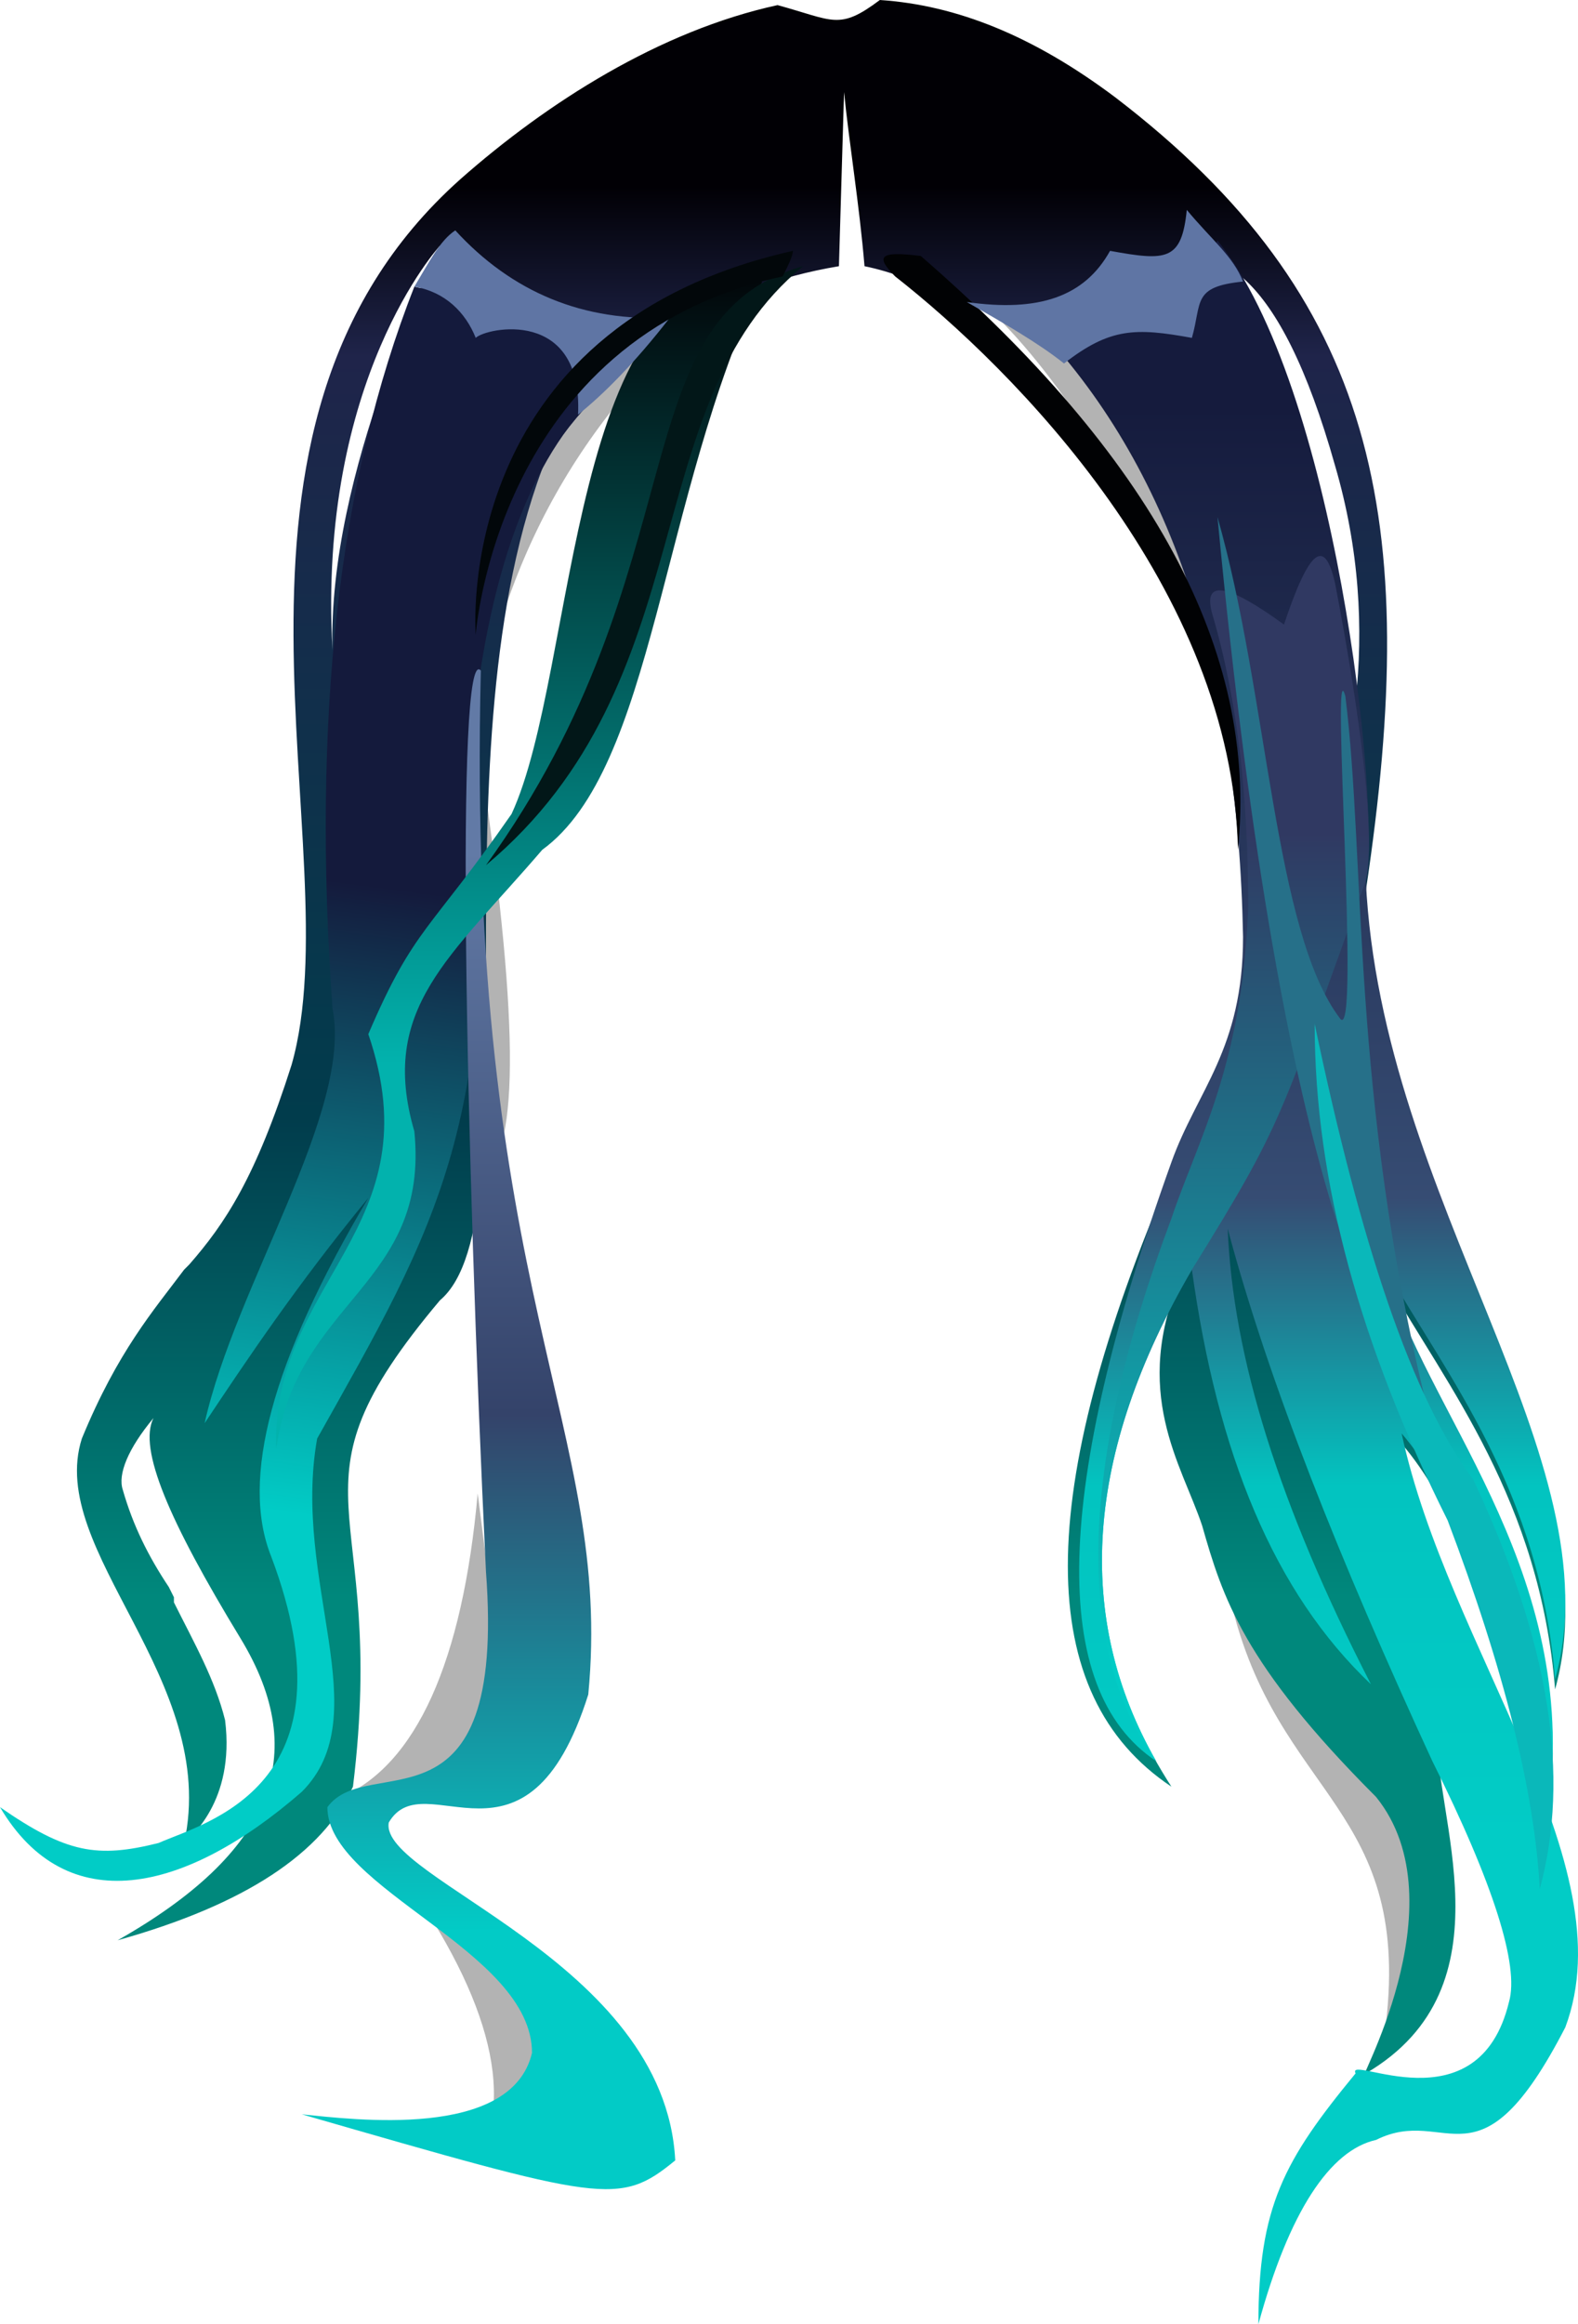 <?xml version="1.0" encoding="UTF-8" standalone="no"?>
<svg
   width="308.478"
   height="454"
   viewBox="0 0 308.478 454"
   version="1.1"
   id="svg69"
   sodipodi:docname="cb-layer-0700.svg"
   xmlns:inkscape="http://www.inkscape.org/namespaces/inkscape"
   xmlns:sodipodi="http://sodipodi.sourceforge.net/DTD/sodipodi-0.dtd"
   xmlns="http://www.w3.org/2000/svg"
   xmlns:svg="http://www.w3.org/2000/svg">
  <sodipodi:namedview
     id="namedview71"
     pagecolor="#ffffff"
     bordercolor="#666666"
     borderopacity="1.0"
     inkscape:pageshadow="2"
     inkscape:pageopacity="0.0"
     inkscape:pagecheckerboard="0" />
  <defs
     id="defs42">
    <linearGradient
       x1="189.455"
       y1="30.906"
       x2="189.455"
       y2="264.415"
       id="id-63837"
       gradientTransform="scale(0.847,1.18)"
       gradientUnits="userSpaceOnUse">
      <stop
         stop-color="#010005"
         offset="0%"
         id="stop2" />
      <stop
         stop-color="#1F244A"
         offset="12%"
         id="stop4" />
      <stop
         stop-color="#013C4C"
         offset="66%"
         id="stop6" />
      <stop
         stop-color="#00887C"
         offset="100%"
         id="stop8" />
    </linearGradient>
    <linearGradient
       x1="499.016"
       y1="20.234"
       x2="499.016"
       y2="163.875"
       id="id-63838"
       gradientTransform="scale(0.511,1.955)"
       gradientUnits="userSpaceOnUse">
      <stop
         stop-color="#151B3D"
         offset="0%"
         id="stop11" />
      <stop
         stop-color="#364C73"
         offset="55%"
         id="stop13" />
      <stop
         stop-color="#02C4C0"
         offset="75%"
         id="stop15" />
      <stop
         stop-color="#02CCC6"
         offset="100%"
         id="stop17" />
    </linearGradient>
    <linearGradient
       x1="508.629"
       y1="58.201"
       x2="508.629"
       y2="135.213"
       id="id-63839"
       gradientTransform="scale(0.474,2.109)"
       gradientUnits="userSpaceOnUse">
      <stop
         stop-color="#303962"
         offset="0%"
         id="stop20" />
      <stop
         stop-color="#02CCC6"
         offset="100%"
         id="stop22" />
    </linearGradient>
    <linearGradient
       x1="97.346"
       y1="80.431"
       x2="93.528"
       y2="156.78"
       id="id-63840"
       gradientTransform="scale(0.613,1.631)"
       gradientUnits="userSpaceOnUse">
      <stop
         stop-color="#141A3C"
         offset="0%"
         id="stop25" />
      <stop
         stop-color="#01CCC6"
         offset="100%"
         id="stop27" />
    </linearGradient>
    <linearGradient
       x1="192.588"
       y1="44.996"
       x2="192.588"
       y2="192.21"
       id="id-63841"
       gradientTransform="scale(0.496,2.017)"
       gradientUnits="userSpaceOnUse">
      <stop
         stop-color="#627AA6"
         offset="12%"
         id="stop30" />
      <stop
         stop-color="#34436A"
         offset="49%"
         id="stop32" />
      <stop
         stop-color="#02CBC6"
         offset="83%"
         id="stop34" />
    </linearGradient>
    <linearGradient
       x1="157.283"
       y1="9.536"
       x2="157.283"
       y2="156.799"
       id="id-63842"
       gradientTransform="scale(0.645,1.55)"
       gradientUnits="userSpaceOnUse">
      <stop
         stop-color="#02070A"
         offset="0%"
         id="stop37" />
      <stop
         stop-color="#02B2AD"
         offset="67%"
         id="stop39" />
    </linearGradient>
  </defs>
  <g
     id="id-63843">
    <g
       transform="translate(46,55)"
       fill="#000000"
       opacity="0.3"
       id="id-63844">
      <path
         d="M 98,1 C 70,23 53,51 47,87 c 8,52 9,81 2,87 C 48,166 46,124 42,47 65,22 83,7 98,1 Z"
         id="id-63845" />
      <path
         d="M 196,64 175,21 149,7 c 14,14 27,36 42,66 2,2 3,-1 5,-9 z"
         id="id-63846" />
      <path
         d="m 238,309 c -32,-36 -49,-52 -50,-48 15,37 42,34 43,79 2,2 4,-8 7,-31 z"
         transform="rotate(9,213,301)"
         id="path46" />
      <path
         d="M 69,351 49,323 19,310 c 26,19 39,37 37,53 2,2 6,-2 13,-12 z"
         transform="rotate(16,44,337)"
         id="path48" />
      <path
         d="M 60,276 43,257 12,244 c 27,19 40,37 38,53 2,2 5,-5 10,-21 z"
         transform="rotate(60,36,271)"
         id="path50" />
    </g>
    <path
       d="m 172,0 c 15,1 30,7 46,19 51,39 60,82 49,155 3,63 49,113 37,156 -3,-37 -21,-59 -33,-80 7,27 37,57 32,103 1,7 -10,-49 -29,-71 5,22 8,42 7,56 -1,16 15,50 -14,67 -3,4 19,-33 2,-54 -26,-26 -30,-39 -34,-53 -4,-12 -14,-26 -4,-49 -21,36 -22,69 -2,100 -27,-18 -27,-57 0,-120 7,-21 51,-73 32,-138 C 239,13 210,71 204,67 196,62 179,54 169,52 168,40 166,28 165,18 l -1,34 c -24,4 -42,16 -57,37 -23,57 -2,149 -21,165 -32,38 -10,38 -17,95 -6,13 -21,23 -46,30 30,-17 38,-36 24,-59 -14,-23 -20,-37 -17,-43 -5,6 -7,11 -6,14 2,7 5,13 9,19 l 1,2 v 0 1 c 4,8 8,15 10,23 2,16 -7,23 -8,24 7,-32 -27,-57 -20,-79 7,-17 14,-25 20,-33 l 1,-1 C 44,239 50,230 57,208 69,166 35,84 90,35 107,20 129,6 152,1 163,4 164,6 172,0 Z M 86,48 C 86,48 62,74 65,127 64,92 85,51 86,48 v 0 c 0,0 0,0 0,0 z"
       fill="url(#id-63837)"
       id="id-63850"
       style="fill:url(#id-63837)" />
    <g
       transform="translate(0,40)"
       id="id-63851">
      <path
         d="m 267,132 c 3,63 49,113 37,156 -3,-37 -21,-59 -33,-80 7,27 37,57 32,103 1,7 -10,-49 -29,-71 9,42 44,84 32,116 -17,33 -23,15 -37,22 -9,2 -17,14 -23,36 0,-23 5,-32 19,-49 -2,-4 24,11 30,-14 2,-7 -3,-23 -15,-47 -18,-39 -32,-74 -40,-104 1,25 10,54 28,89 -19,-18 -30,-45 -35,-81 -21,36 -23,68 -7,96 -21,-14 -20,-53 3,-117 5,-14 14,-22 14,-44 -1,-52 -14,-92 -41,-120 22,-7 34,-12 36,-16 23,28 32,110 29,125 z"
         fill="url(#id-63838)"
         id="id-63852"
         style="fill:url(#id-63838)" />
      <path
         d="m 267,132 c -17,47 -16,47 -34,76 -21,36 -23,68 -7,96 -16,-22 -15,-58 3,-106 5,-15 14,-30 15,-61 0,-21 -2,-40 -7,-57 -2,-7 3,-6 14,2 5,-15 8,-17 10,-8 5,26 8,50 6,58 z"
         fill="url(#id-63839)"
         id="path55"
         style="fill:url(#id-63839)" />
      <path
         d="M 40,238 C 46,211 69,177 65,157 61,101 66,54 81,16 l 27,6 9,15 c -13,12 -22,35 -25,70 7,71 -7,93 -30,134 -5,28 12,54 -3,69 -23,20 -46,25 -59,3 13,9 19,10 31,7 9,-4 39,-11 22,-56 -6,-15 0,-38 19,-70 -14,17 -24,32 -32,44 z"
         fill="url(#id-63840)"
         id="id-63854"
         style="fill:url(#id-63840)" />
      <path
         d="m 59,373 c 10,1 41,5 45,-12 0,-20 -40,-32 -40,-48 8,-11 35,7 31,-46 -4,-83 -6,-182 -1,-176 -3,122 26,148 21,200 -12,38 -32,13 -39,25 -2,11 54,27 56,66 -11,9 -14,8 -73,-9 z"
         fill="url(#id-63841)"
         id="id-63855"
         style="fill:url(#id-63841)" />
      <path
         d="m 175,14 c 23,18 66,61 67,112 4,-39 -17,-77 -62,-116 -8,-1 -9,0 -5,4 z"
         fill="#010204"
         id="id-63856" />
      <path
         d="m 149,15 c -20,42 -21,95 -43,111 -18,21 -32,31 -25,55 3,30 -23,33 -27,62 -1,-33 31,-43 18,-81 9,-21 12,-20 28,-43 13,-28 11,-109 49,-104 z"
         fill="url(#id-63842)"
         id="id-63857"
         style="fill:url(#id-63842)" />
      <path
         d="M 157,12 C 124,39 138,93 95,129 137,71 121,22 157,12 Z"
         fill="#021718"
         id="id-63858" />
      <path
         d="m 113,41 c 5,-4 11,-10 18,-19 -17,1 -31,-5 -42,-17 -3,2 -5,6 -8,11 6,1 10,5 12,10 2,-2 21,-6 20,15 z"
         fill="#5f75a4"
         id="id-63859" />
      <path
         d="m 189,19 c 7,4 14,8 19,12 9,-7 14,-7 25,-5 2,-7 0,-10 10,-11 -2,-5 -6,-8 -11,-14 -1,10 -4,10 -15,8 -5,9 -14,12 -28,10 z"
         fill="#5f75a4"
         id="id-63860" />
      <path
         d="m 93,84 c 0,0 -5,-60 62,-75 0,1 -1,3 -2,5 C 97,26 93,84 93,84 Z"
         fill="#02070a"
         id="id-63861" />
      <path
         d="m 238,61 c 13,137 33,164 41,174 -15,-61 -12,-107 -16,-139 -3,-11 3,68 -1,63 -13,-17 -14,-63 -24,-98 z"
         fill="#267089"
         id="id-63862" />
      <path
         d="m 257,160 c 0,31 9,63 26,97 11,29 17,53 18,72 6,-22 2,-48 -13,-80 -12,-16 -22,-46 -31,-89 z"
         fill="#0ab8ba"
         id="id-63863" />
    </g>
  </g>
</svg>
